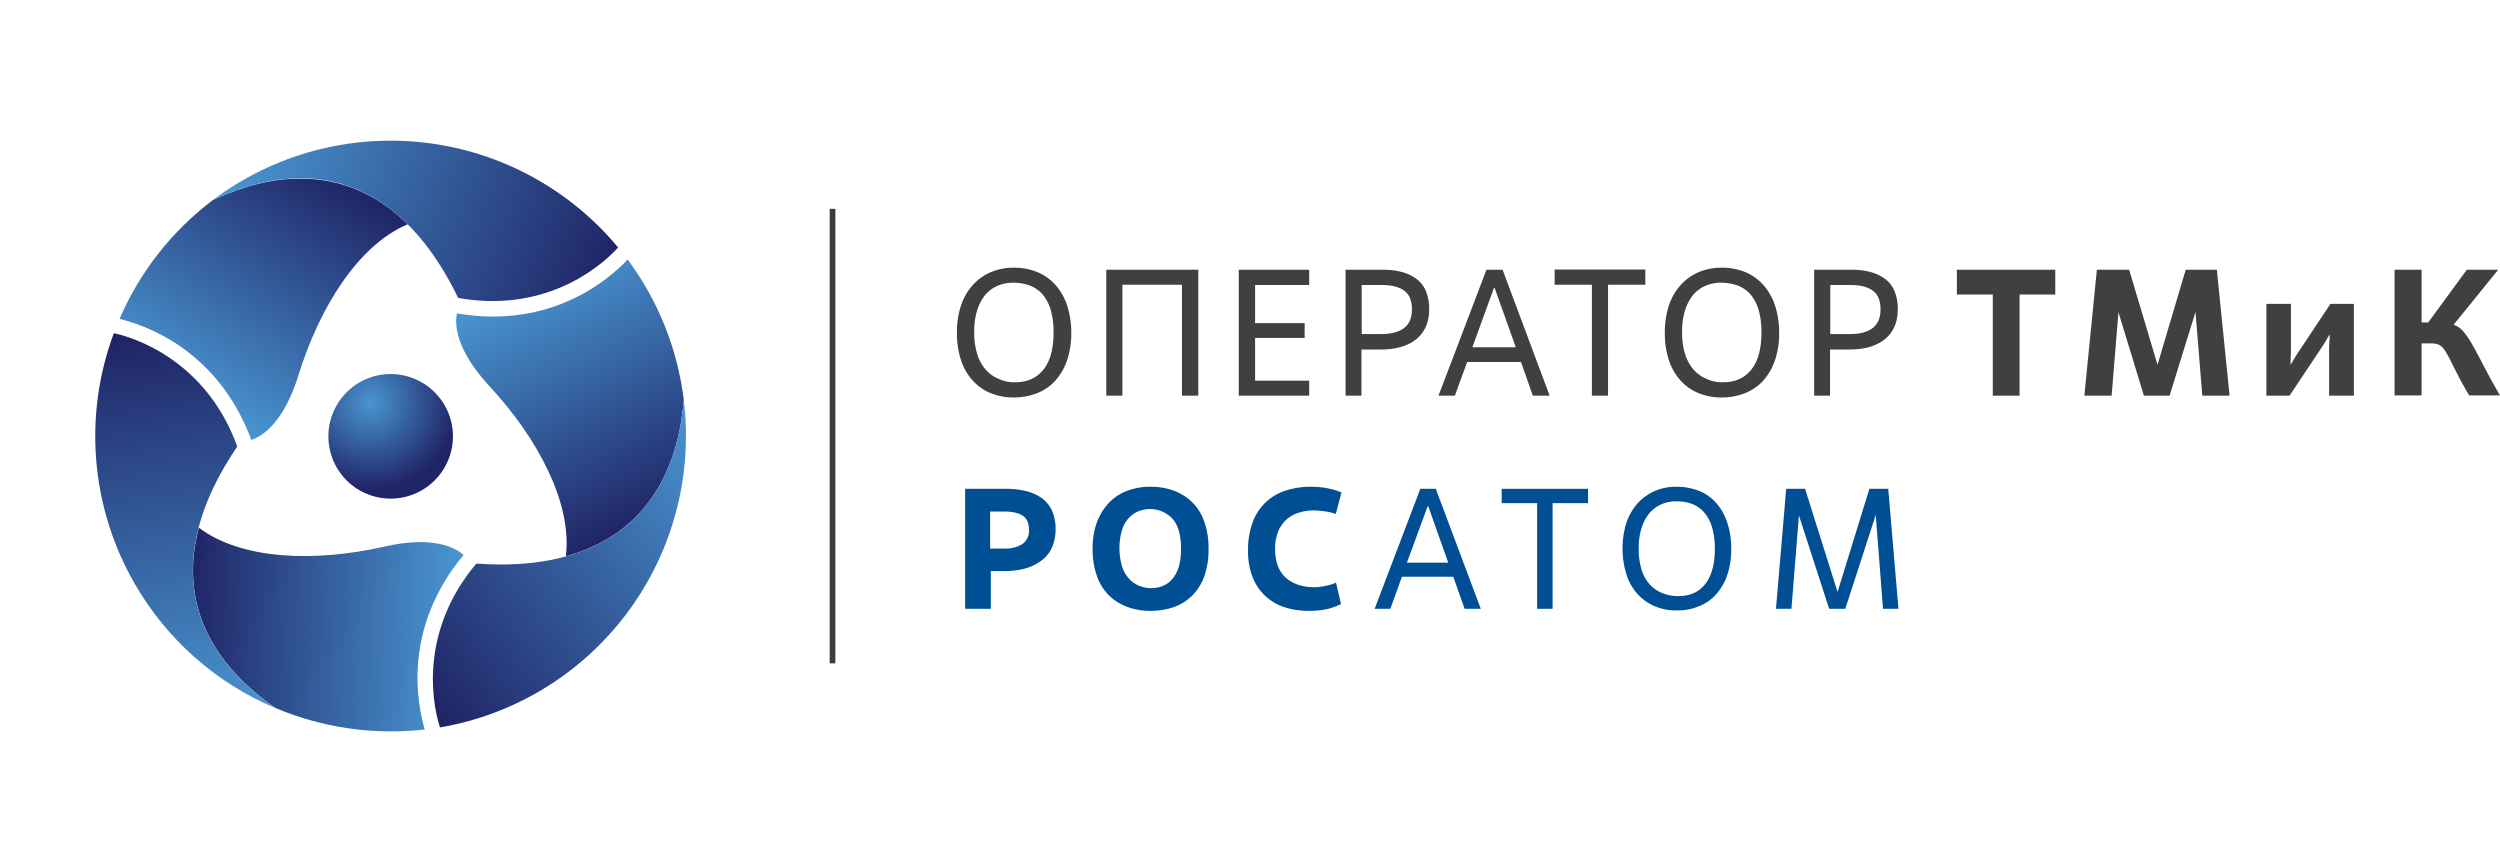 <svg id="Слой_1" data-name="Слой 1" xmlns="http://www.w3.org/2000/svg" xmlns:xlink="http://www.w3.org/1999/xlink" viewBox="0 0 1100.1 377.5">
  <defs>
    <style>
      .cls-1 {
        fill: none;
      }

      .cls-2 {
        clip-path: url(#clip-path);
      }

      .cls-3 {
        fill: url(#Безымянный_градиент);
      }

      .cls-4 {
        clip-path: url(#clip-path-2);
      }

      .cls-5 {
        fill: url(#Безымянный_градиент_2);
      }

      .cls-6 {
        clip-path: url(#clip-path-3);
      }

      .cls-7 {
        fill: url(#Безымянный_градиент_3);
      }

      .cls-8 {
        clip-path: url(#clip-path-4);
      }

      .cls-9 {
        fill: url(#Безымянный_градиент_4);
      }

      .cls-10 {
        clip-path: url(#clip-path-5);
      }

      .cls-11 {
        fill: url(#Безымянный_градиент_5);
      }

      .cls-12 {
        clip-path: url(#clip-path-6);
      }

      .cls-13 {
        fill: url(#Безымянный_градиент_6);
      }

      .cls-14 {
        clip-path: url(#clip-path-7);
      }

      .cls-15 {
        fill: url(#Безымянный_градиент_7);
      }

      .cls-16 {
        fill: #3c3c3b;
      }

      .cls-17 {
        fill: #404040;
      }

      .cls-18 {
        fill: #004e93;
      }
    </style>
    <clipPath id="clip-path" transform="translate(41.9 61.9)">
      <path class="cls-1" d="M109.7,111.7a27.406,27.406,0,1,0,20.3-9,27.348,27.348,0,0,0-20.3,9"/>
    </clipPath>
    <radialGradient id="Безымянный_градиент" data-name="Безымянный градиент" cx="-1590.036" cy="-1475.028" r="0.931" gradientTransform="translate(65819.083 61083.727) scale(41.292)" gradientUnits="userSpaceOnUse">
      <stop offset="0" stop-color="#4995d1"/>
      <stop offset="1" stop-color="#1f2466"/>
    </radialGradient>
    <clipPath id="clip-path-2" transform="translate(41.9 61.9)">
      <path class="cls-1" d="M51.8,26.1A130.31,130.31,0,0,0,10.7,78.4c10.8,2.7,43.1,13.2,58,53.3,4.5-1.5,14.1-7.1,20.8-28.7,9-29,25.9-56.9,48-66.2-13.2-13.1-29-20.1-47-20.1-12-.1-24.9,3-38.7,9.4"/>
    </clipPath>
    <linearGradient id="Безымянный_градиент_2" data-name="Безымянный градиент 2" x1="-1619.328" y1="-1488.502" x2="-1618.411" y2="-1488.502" gradientTransform="matrix(70.47, -108.514, 108.514, 70.47, 275726.13, -70646.647)" xlink:href="#Безымянный_градиент"/>
    <clipPath id="clip-path-3" transform="translate(41.9 61.9)">
      <path class="cls-1" d="M51.8,26.1c48.1-22.6,85.2-4,107.9,43.1,36.2,6.5,60.7-11.5,70.4-22.2h0A130.139,130.139,0,0,0,51.8,26.1"/>
    </clipPath>
    <linearGradient id="Безымянный_градиент_3" data-name="Безымянный градиент 3" x1="-1609.512" y1="-1497.433" x2="-1608.594" y2="-1497.433" gradientTransform="translate(175949.29 376041.814) rotate(22) scale(188.806)" xlink:href="#Безымянный_градиент"/>
    <clipPath id="clip-path-4" transform="translate(41.9 61.9)">
      <path class="cls-1" d="M79.2,249.6a130.757,130.757,0,0,0,65.8,9.5c-3.1-10.7-10.2-44,17.1-76.8-3.5-3.1-13.2-8.7-35.2-3.6-29.6,6.7-62.2,6-81.3-8.4-7.9,29.8,2.2,57.4,33.6,79.3"/>
    </clipPath>
    <linearGradient id="Безымянный_градиент_4" data-name="Безымянный градиент 4" x1="-1626.447" y1="-1508.161" x2="-1625.53" y2="-1508.161" gradientTransform="translate(-199728.142 -205591.476) rotate(-177) scale(129.381)" xlink:href="#Безымянный_градиент"/>
    <clipPath id="clip-path-5" transform="translate(41.9 61.9)">
      <path class="cls-1" d="M17.4,195a129.206,129.206,0,0,0,61.7,54.6c-43.6-30.4-46-71.8-16.6-115C50.1,100.1,22.2,87.8,8.2,84.7h0A129.891,129.891,0,0,0,17.4,195"/>
    </clipPath>
    <linearGradient id="Безымянный_градиент_5" data-name="Безымянный градиент 5" x1="-1623.613" y1="-1495.246" x2="-1622.696" y2="-1495.246" gradientTransform="matrix(-26.279, -186.982, 186.982, -26.279, 237009.281, -342564.299)" xlink:href="#Безымянный_градиент"/>
    <clipPath id="clip-path-6" transform="translate(41.9 61.9)">
      <path class="cls-1" d="M159.2,76c-1,4.6-.9,15.7,14.5,32.3,20.6,22.2,36.3,50.9,33.4,74.6,29.8-8.2,48.7-30.7,51.9-68.8a130.397,130.397,0,0,0-24.7-61.8c-7.7,8.1-33,30.9-75.1,23.7"/>
    </clipPath>
    <linearGradient id="Безымянный_градиент_6" data-name="Безымянный градиент 6" x1="-1605.93" y1="-1504.443" x2="-1605.013" y2="-1504.443" gradientTransform="translate(-78883.752 273641.216) rotate(63) scale(129.389)" xlink:href="#Безымянный_градиент"/>
    <clipPath id="clip-path-7" transform="translate(41.9 61.9)">
      <path class="cls-1" d="M167.7,186.1c-23.7,28.1-20.4,58.4-16,72.1h0A130.157,130.157,0,0,0,259,114.2c-4.5,52.9-39.2,75.7-91.3,71.9"/>
    </clipPath>
    <linearGradient id="Безымянный_градиент_7" data-name="Безымянный градиент 7" x1="-1618.493" y1="-1508.531" x2="-1617.575" y2="-1508.531" gradientTransform="matrix(-148.787, 116.245, -116.245, -148.787, -415854.773, -36114.168)" xlink:href="#Безымянный_градиент"/>
  </defs>
  <g class="cls-2">
    <rect class="cls-3" x="141.5" y="164.6" width="60.8" height="57.7"/>
  </g>
  <g class="cls-4">
    <polygon class="cls-5" points="0 159.4 90.1 20.6 231.8 112.6 141.7 251.4 0 159.4"/>
  </g>
  <g class="cls-6">
    <polygon class="cls-7" points="118.7 0 298.3 72.5 247 199.6 67.4 127 118.7 0"/>
  </g>
  <g class="cls-8">
    <polygon class="cls-9" points="203.7 330.1 74.8 323.4 80 225.7 208.8 232.4 203.7 330.1"/>
  </g>
  <g class="cls-10">
    <polygon class="cls-11" points="38.7 323.1 14.3 149.8 119.4 135 143.8 308.3 38.7 323.1"/>
  </g>
  <g class="cls-12">
    <polygon class="cls-13" points="280.2 73.6 353.7 218 220.9 285.7 147.3 141.2 280.2 73.6"/>
  </g>
  <g class="cls-14">
    <polygon class="cls-15" points="374.1 265.5 230.8 377.5 116.1 230.7 259.4 118.7 374.1 265.5"/>
  </g>
  <rect class="cls-16" x="365.1" y="91.9" width="2.5" height="200"/>
  <path class="cls-17" d="M404.2,113a26.417,26.417,0,0,1-10.4-2,21.373,21.373,0,0,1-7.9-5.7,24.671,24.671,0,0,1-5-9,36.796,36.796,0,0,1-1.7-11.9A36.725,36.725,0,0,1,381,72.5a25.033,25.033,0,0,1,5.1-8.9,22.563,22.563,0,0,1,7.9-5.7,25.635,25.635,0,0,1,10.1-2A26.829,26.829,0,0,1,415,58a22.175,22.175,0,0,1,7.9,5.9,26.038,26.038,0,0,1,4.9,9,38.499,38.499,0,0,1,1.7,11.5,36.309,36.309,0,0,1-1.9,12.4,25.833,25.833,0,0,1-5.2,8.9,21.436,21.436,0,0,1-7.9,5.4A27.684,27.684,0,0,1,404.2,113Zm.7-6.7c5.2,0,9.3-1.8,12.3-5.5s4.5-9.1,4.5-16.4a34.999,34.999,0,0,0-1.2-9.8,19.003,19.003,0,0,0-3.5-6.8,14.07,14.07,0,0,0-5.6-4,21.656,21.656,0,0,0-7.4-1.3,17.164,17.164,0,0,0-6.8,1.3,15.274,15.274,0,0,0-5.5,4,20.869,20.869,0,0,0-3.6,6.8,31.207,31.207,0,0,0-1.3,9.7,31.412,31.412,0,0,0,1.3,9.6,19.275,19.275,0,0,0,3.7,6.8,15.405,15.405,0,0,0,5.7,4.1A15.809,15.809,0,0,0,404.9,106.3Z" transform="translate(41.9 61.9)"/>
  <path class="cls-17" d="M485.3,112.2h-7.1V63.4H452v48.8h-7.1V56.8h40.5v55.4Z" transform="translate(41.9 61.9)"/>
  <path class="cls-17" d="M534.2,112.2h-31V56.8h31v6.7H510.4V80.3h21.8v6.5H510.4v18.8h23.8Z" transform="translate(41.9 61.9)"/>
  <path class="cls-17" d="M557.3,112.2h-7.1V56.8h16.3a31.48,31.48,0,0,1,8.5,1,18.678,18.678,0,0,1,6.5,3.1,12.987,12.987,0,0,1,4.1,5.4,20.501,20.501,0,0,1,1.4,7.8c0,5.8-1.9,10.1-5.6,13.2-3.7,3-8.9,4.6-15.6,4.6h-8.6v20.3Zm0-27.1h8.6c4.4,0,7.8-.9,10.1-2.7s3.4-4.5,3.4-8.2c0-3.8-1.1-6.5-3.4-8.2s-5.7-2.5-10.1-2.5h-8.6Z" transform="translate(41.9 61.9)"/>
  <path class="cls-17" d="M627.4,97.4H603.7l-5.4,14.8h-7.2l21.1-55.4h7.1l20.7,55.4h-7.4ZM606,90.9h19.1l-9.3-26.1h-.3Z" transform="translate(41.9 61.9)"/>
  <path class="cls-17" d="M665.7,112.2h-7.1V63.4H642.2V56.7h39.9v6.7H665.7Z" transform="translate(41.9 61.9)"/>
  <path class="cls-17" d="M715.7,113a26.417,26.417,0,0,1-10.4-2,21.374,21.374,0,0,1-7.9-5.7,24.671,24.671,0,0,1-5-9,36.796,36.796,0,0,1-1.7-11.9,36.724,36.724,0,0,1,1.8-11.9,25.034,25.034,0,0,1,5.1-8.9,22.563,22.563,0,0,1,7.9-5.7,25.635,25.635,0,0,1,10.1-2,26.829,26.829,0,0,1,10.9,2.1,22.176,22.176,0,0,1,7.9,5.9,26.039,26.039,0,0,1,4.9,9A38.5,38.5,0,0,1,741,84.4a36.307,36.307,0,0,1-1.9,12.4,25.833,25.833,0,0,1-5.2,8.9,21.436,21.436,0,0,1-7.9,5.4A27.684,27.684,0,0,1,715.7,113Zm.7-6.7c5.2,0,9.3-1.8,12.3-5.5s4.5-9.1,4.5-16.4a35,35,0,0,0-1.2-9.8,19.003,19.003,0,0,0-3.5-6.8,14.071,14.071,0,0,0-5.6-4,21.656,21.656,0,0,0-7.4-1.3,17.164,17.164,0,0,0-6.8,1.3,15.274,15.274,0,0,0-5.5,4,20.868,20.868,0,0,0-3.6,6.8,31.206,31.206,0,0,0-1.3,9.7,31.412,31.412,0,0,0,1.3,9.6,19.275,19.275,0,0,0,3.7,6.8,15.405,15.405,0,0,0,5.7,4.1A15.808,15.808,0,0,0,716.4,106.3Z" transform="translate(41.9 61.9)"/>
  <path class="cls-17" d="M763.5,112.2h-7.1V56.8h16.3a31.48,31.48,0,0,1,8.5,1,18.678,18.678,0,0,1,6.5,3.1,12.987,12.987,0,0,1,4.1,5.4,20.501,20.501,0,0,1,1.4,7.8c0,5.8-1.9,10.1-5.6,13.2-3.7,3-8.9,4.6-15.6,4.6h-8.6v20.3Zm0-27.1h8.6c4.4,0,7.8-.9,10.1-2.7s3.4-4.5,3.4-8.2c0-3.8-1.1-6.5-3.4-8.2s-5.7-2.5-10.1-2.5h-8.6Z" transform="translate(41.9 61.9)"/>
  <path class="cls-17" d="M846.8,112.2H835V67.7H819.2V56.8h43.3V67.7H846.8Z" transform="translate(41.9 61.9)"/>
  <path class="cls-17" d="M939.2,112.2h-12l-3-36.8-11.4,36.8H901.5L890.3,75.5l-3,36.7h-12l5.5-55.4H895l12.5,41.8,12.4-41.8h13.7Z" transform="translate(41.9 61.9)"/>
  <path class="cls-17" d="M955.4,112.2V71.8h10.8V92.9l-.2,5.6h.1l2.8-4.6,14.7-22.1h10.3v40.4H983V90.7l.3-5.2h-.2L980.4,90l-14.8,22.2Z" transform="translate(41.9 61.9)"/>
  <path class="cls-17" d="M1023.7,80h2.9l17-23.2h13.8l-19.6,24.2a9.406,9.406,0,0,1,4.3,3,37.7,37.7,0,0,1,4.1,6.1c1.5,2.6,3.1,5.7,5,9.3,1.9,3.7,4.2,7.9,7,12.7h-13.6c-1.9-3.3-3.5-6.1-4.7-8.5s-2.3-4.4-3.1-6.1a46.074,46.074,0,0,0-2.2-4.1,10.774,10.774,0,0,0-1.8-2.5,6.251,6.251,0,0,0-2-1.3,10.424,10.424,0,0,0-2.8-.4h-4.3v22.9h-11.9V56.8h11.9V80Z" transform="translate(41.9 61.9)"/>
  <path class="cls-18" d="M394.1,206H382.8V153.2H401a35.779,35.779,0,0,1,9,1.1,19.477,19.477,0,0,1,6.8,3.2,13.743,13.743,0,0,1,4.3,5.5,19.199,19.199,0,0,1,1.5,7.9,19.532,19.532,0,0,1-1.5,7.9,14.269,14.269,0,0,1-4.5,5.8,21.149,21.149,0,0,1-7.2,3.6,34.766,34.766,0,0,1-9.5,1.2h-5.8Zm-.3-26.5H400a14.11,14.11,0,0,0,8-2,7.047,7.047,0,0,0,2.9-6.2c0-3-.9-5.1-2.8-6.3s-4.5-1.8-8-1.8h-6.3v16.3Z" transform="translate(41.9 61.9)"/>
  <path class="cls-18" d="M464.4,206.9a28.735,28.735,0,0,1-10.4-1.8,22.998,22.998,0,0,1-8.1-5.2,22.556,22.556,0,0,1-5.2-8.6,35.069,35.069,0,0,1-1.8-11.7,32.638,32.638,0,0,1,1.9-11.7,26.574,26.574,0,0,1,5.3-8.6,21.313,21.313,0,0,1,8-5.2,27.488,27.488,0,0,1,10.1-1.8,28.645,28.645,0,0,1,10.9,1.9,23.03,23.03,0,0,1,8.1,5.4,22.197,22.197,0,0,1,5,8.6,34.128,34.128,0,0,1,1.7,11.4,34.742,34.742,0,0,1-1.9,12.2,22.975,22.975,0,0,1-5.4,8.5,22.523,22.523,0,0,1-8.1,5A32.397,32.397,0,0,1,464.4,206.9Zm.4-10a13.22,13.22,0,0,0,5.3-1.1,10.652,10.652,0,0,0,4.1-3.2,15.189,15.189,0,0,0,2.7-5.4,29.071,29.071,0,0,0,.9-7.7c0-6-1.3-10.4-3.8-13.2a13.616,13.616,0,0,0-15.2-3.1,12.113,12.113,0,0,0-4.3,3.2,13.82,13.82,0,0,0-2.8,5.4,28.76,28.76,0,0,0,.1,15.4,14.07,14.07,0,0,0,3,5.4,12.461,12.461,0,0,0,4.4,3.2A13.648,13.648,0,0,0,464.8,196.9Z" transform="translate(41.9 61.9)"/>
  <path class="cls-18" d="M548.2,203.9c-.7.3-1.5.7-2.3,1s-1.8.7-2.9,1a30.823,30.823,0,0,1-3.9.7,38.904,38.904,0,0,1-5.1.3,34.768,34.768,0,0,1-11-1.7,23.675,23.675,0,0,1-8.4-5.1,22.978,22.978,0,0,1-5.4-8.3,31.156,31.156,0,0,1-1.9-11.5,34.351,34.351,0,0,1,1.9-12,22.614,22.614,0,0,1,14.3-14.2,35.069,35.069,0,0,1,11.7-1.8,35.721,35.721,0,0,1,7.7.8,30.287,30.287,0,0,1,5.5,1.7l-2.5,9.5a20.652,20.652,0,0,0-4.9-1.2,40.379,40.379,0,0,0-4.3-.4,22.567,22.567,0,0,0-7.1,1,14.854,14.854,0,0,0-5.5,3.1,14.623,14.623,0,0,0-3.6,5.3,19.508,19.508,0,0,0-1.3,7.6c0,5.6,1.6,9.8,4.7,12.6s7.4,4.2,12.7,4.2a26.88,26.88,0,0,0,4.4-.5,22.132,22.132,0,0,0,5-1.5Z" transform="translate(41.9 61.9)"/>
  <path class="cls-18" d="M597.6,191.9H575L569.9,206H563l20.1-52.8h6.8l19.8,52.8h-7.1Zm-20.4-6.2h18.2l-8.8-24.8h-.3Z" transform="translate(41.9 61.9)"/>
  <path class="cls-18" d="M641.3,206h-6.8V159.5H618.9v-6.3h38v6.3h-15.6V206Z" transform="translate(41.9 61.9)"/>
  <path class="cls-18" d="M696,206.7a23.96,23.96,0,0,1-9.9-1.9,21.535,21.535,0,0,1-7.5-5.4,23.178,23.178,0,0,1-4.8-8.6,36.235,36.235,0,0,1-1.7-11.3,36.884,36.884,0,0,1,1.7-11.4,25.299,25.299,0,0,1,4.9-8.5,22.498,22.498,0,0,1,7.5-5.4,23.184,23.184,0,0,1,9.6-1.9,26.065,26.065,0,0,1,10.4,2,20.011,20.011,0,0,1,7.5,5.6,24.503,24.503,0,0,1,4.6,8.6,34.81,34.81,0,0,1,1.6,11,35.265,35.265,0,0,1-1.8,11.8,24.528,24.528,0,0,1-5,8.5,19.283,19.283,0,0,1-7.5,5.1A23.15,23.15,0,0,1,696,206.7Zm.7-6.3c5,0,8.9-1.7,11.7-5.2s4.3-8.7,4.3-15.6a33.026,33.026,0,0,0-1.2-9.4,17.444,17.444,0,0,0-3.4-6.5,13.317,13.317,0,0,0-5.3-3.8,19.569,19.569,0,0,0-7.1-1.2,15.733,15.733,0,0,0-6.5,1.3,14.87,14.87,0,0,0-5.2,3.8,19.153,19.153,0,0,0-3.5,6.5,28.377,28.377,0,0,0-1.3,9.2,30.879,30.879,0,0,0,1.2,9.1,17.576,17.576,0,0,0,3.5,6.5,14.526,14.526,0,0,0,5.5,3.9A17.925,17.925,0,0,0,696.7,200.4Z" transform="translate(41.9 61.9)"/>
  <path class="cls-18" d="M793.5,206h-6.8l-3.2-41.3L770.1,206H763l-13.3-41.1L746.4,206h-6.8l4.5-52.8h8.3l14.3,45.4,14-45.4H789Z" transform="translate(41.9 61.9)"/>
</svg>

